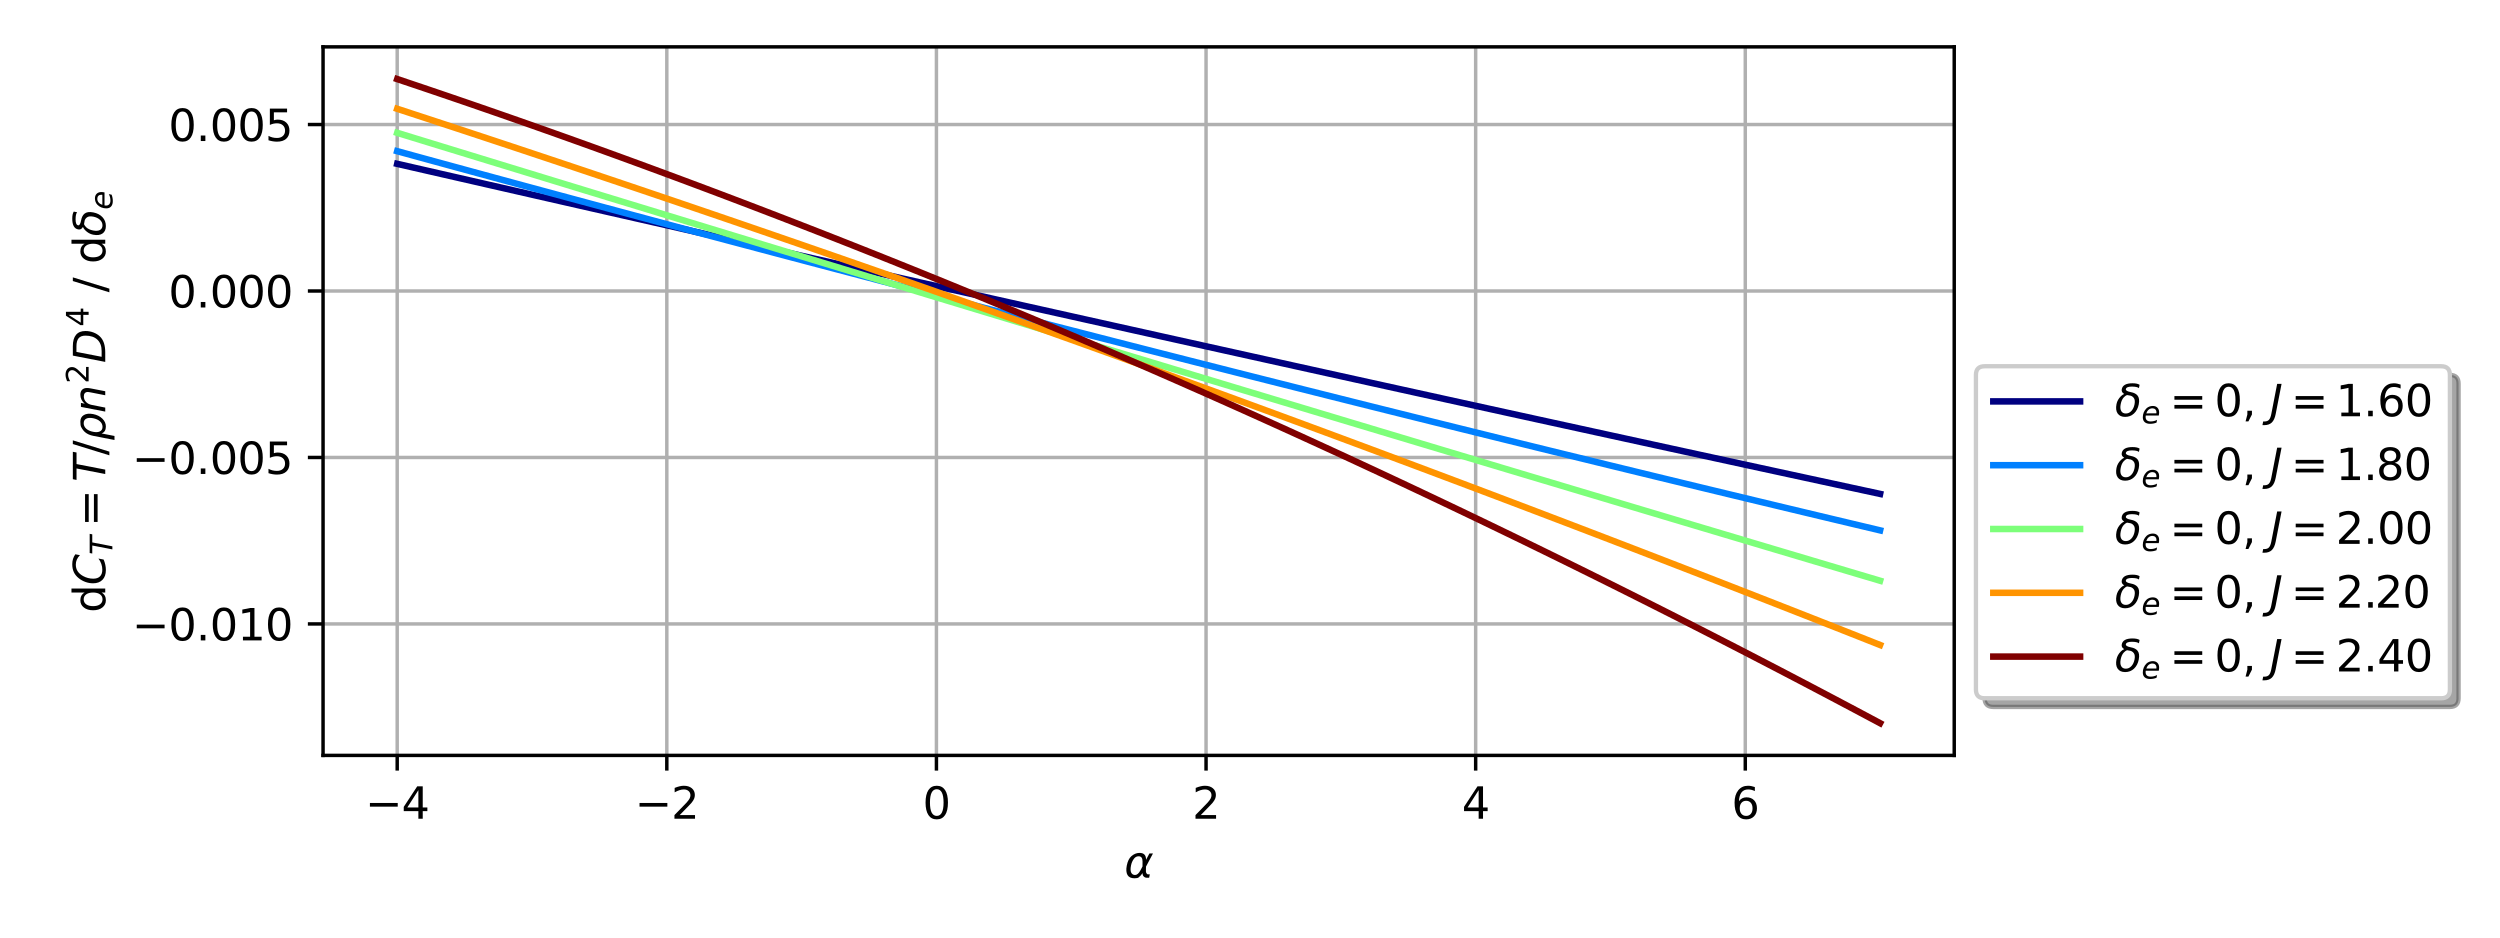 <?xml version="1.0" encoding="utf-8" standalone="no"?>
<!DOCTYPE svg PUBLIC "-//W3C//DTD SVG 1.1//EN"
  "http://www.w3.org/Graphics/SVG/1.1/DTD/svg11.dtd">
<svg xmlns:xlink="http://www.w3.org/1999/xlink" width="576pt" height="216pt" viewBox="0 0 576 216" xmlns="http://www.w3.org/2000/svg" version="1.1">
 <defs>
  <style type="text/css">*{stroke-linejoin: round; stroke-linecap: butt}</style>
 </defs>
 <g id="figure_1">
  <g id="patch_1">
   <path d="M 0 216 
L 576 216 
L 576 0 
L 0 0 
z
" style="fill: #ffffff"/>
  </g>
  <g id="axes_1">
   <g id="patch_2">
    <path d="M 74.432 174.04 
L 450.255 174.04 
L 450.255 10.8 
L 74.432 10.8 
z
" style="fill: #ffffff"/>
   </g>
   <g id="matplotlib.axis_1">
    <g id="xtick_1">
     <g id="line2d_1">
      <path d="M 91.515 174.04 
L 91.515 10.8 
" clip-path="url(#pbe94f213e1)" style="fill: none; stroke: #b0b0b0; stroke-width: 0.8; stroke-linecap: square"/>
     </g>
     <g id="line2d_2">
      <defs>
       <path id="m6ce94b0a68" d="M 0 0 
L 0 3.5 
" style="stroke: #000000; stroke-width: 0.8"/>
      </defs>
      <g>
       <use xlink:href="#m6ce94b0a68" x="91.515" y="174.04" style="stroke: #000000; stroke-width: 0.8"/>
      </g>
     </g>
     <g id="text_1">
      <!-- −4 -->
      <g transform="translate(84.144 188.638) scale(0.1 -0.1)">
       <defs>
        <path id="DejaVuSans-2212" d="M 678 2272 
L 4684 2272 
L 4684 1741 
L 678 1741 
L 678 2272 
z
" transform="scale(0.016)"/>
        <path id="DejaVuSans-34" d="M 2419 4116 
L 825 1625 
L 2419 1625 
L 2419 4116 
z
M 2253 4666 
L 3047 4666 
L 3047 1625 
L 3713 1625 
L 3713 1100 
L 3047 1100 
L 3047 0 
L 2419 0 
L 2419 1100 
L 313 1100 
L 313 1709 
L 2253 4666 
z
" transform="scale(0.016)"/>
       </defs>
       <use xlink:href="#DejaVuSans-2212"/>
       <use xlink:href="#DejaVuSans-34" x="83.789"/>
      </g>
     </g>
    </g>
    <g id="xtick_2">
     <g id="line2d_3">
      <path d="M 153.634 174.04 
L 153.634 10.8 
" clip-path="url(#pbe94f213e1)" style="fill: none; stroke: #b0b0b0; stroke-width: 0.8; stroke-linecap: square"/>
     </g>
     <g id="line2d_4">
      <g>
       <use xlink:href="#m6ce94b0a68" x="153.634" y="174.04" style="stroke: #000000; stroke-width: 0.8"/>
      </g>
     </g>
     <g id="text_2">
      <!-- −2 -->
      <g transform="translate(146.263 188.638) scale(0.1 -0.1)">
       <defs>
        <path id="DejaVuSans-32" d="M 1228 531 
L 3431 531 
L 3431 0 
L 469 0 
L 469 531 
Q 828 903 1448 1529 
Q 2069 2156 2228 2338 
Q 2531 2678 2651 2914 
Q 2772 3150 2772 3378 
Q 2772 3750 2511 3984 
Q 2250 4219 1831 4219 
Q 1534 4219 1204 4116 
Q 875 4013 500 3803 
L 500 4441 
Q 881 4594 1212 4672 
Q 1544 4750 1819 4750 
Q 2544 4750 2975 4387 
Q 3406 4025 3406 3419 
Q 3406 3131 3298 2873 
Q 3191 2616 2906 2266 
Q 2828 2175 2409 1742 
Q 1991 1309 1228 531 
z
" transform="scale(0.016)"/>
       </defs>
       <use xlink:href="#DejaVuSans-2212"/>
       <use xlink:href="#DejaVuSans-32" x="83.789"/>
      </g>
     </g>
    </g>
    <g id="xtick_3">
     <g id="line2d_5">
      <path d="M 215.754 174.04 
L 215.754 10.8 
" clip-path="url(#pbe94f213e1)" style="fill: none; stroke: #b0b0b0; stroke-width: 0.8; stroke-linecap: square"/>
     </g>
     <g id="line2d_6">
      <g>
       <use xlink:href="#m6ce94b0a68" x="215.754" y="174.04" style="stroke: #000000; stroke-width: 0.8"/>
      </g>
     </g>
     <g id="text_3">
      <!-- 0 -->
      <g transform="translate(212.573 188.638) scale(0.1 -0.1)">
       <defs>
        <path id="DejaVuSans-30" d="M 2034 4250 
Q 1547 4250 1301 3770 
Q 1056 3291 1056 2328 
Q 1056 1369 1301 889 
Q 1547 409 2034 409 
Q 2525 409 2770 889 
Q 3016 1369 3016 2328 
Q 3016 3291 2770 3770 
Q 2525 4250 2034 4250 
z
M 2034 4750 
Q 2819 4750 3233 4129 
Q 3647 3509 3647 2328 
Q 3647 1150 3233 529 
Q 2819 -91 2034 -91 
Q 1250 -91 836 529 
Q 422 1150 422 2328 
Q 422 3509 836 4129 
Q 1250 4750 2034 4750 
z
" transform="scale(0.016)"/>
       </defs>
       <use xlink:href="#DejaVuSans-30"/>
      </g>
     </g>
    </g>
    <g id="xtick_4">
     <g id="line2d_7">
      <path d="M 277.874 174.04 
L 277.874 10.8 
" clip-path="url(#pbe94f213e1)" style="fill: none; stroke: #b0b0b0; stroke-width: 0.8; stroke-linecap: square"/>
     </g>
     <g id="line2d_8">
      <g>
       <use xlink:href="#m6ce94b0a68" x="277.874" y="174.04" style="stroke: #000000; stroke-width: 0.8"/>
      </g>
     </g>
     <g id="text_4">
      <!-- 2 -->
      <g transform="translate(274.692 188.638) scale(0.1 -0.1)">
       <use xlink:href="#DejaVuSans-32"/>
      </g>
     </g>
    </g>
    <g id="xtick_5">
     <g id="line2d_9">
      <path d="M 339.993 174.04 
L 339.993 10.8 
" clip-path="url(#pbe94f213e1)" style="fill: none; stroke: #b0b0b0; stroke-width: 0.8; stroke-linecap: square"/>
     </g>
     <g id="line2d_10">
      <g>
       <use xlink:href="#m6ce94b0a68" x="339.993" y="174.04" style="stroke: #000000; stroke-width: 0.8"/>
      </g>
     </g>
     <g id="text_5">
      <!-- 4 -->
      <g transform="translate(336.812 188.638) scale(0.1 -0.1)">
       <use xlink:href="#DejaVuSans-34"/>
      </g>
     </g>
    </g>
    <g id="xtick_6">
     <g id="line2d_11">
      <path d="M 402.113 174.04 
L 402.113 10.8 
" clip-path="url(#pbe94f213e1)" style="fill: none; stroke: #b0b0b0; stroke-width: 0.8; stroke-linecap: square"/>
     </g>
     <g id="line2d_12">
      <g>
       <use xlink:href="#m6ce94b0a68" x="402.113" y="174.04" style="stroke: #000000; stroke-width: 0.8"/>
      </g>
     </g>
     <g id="text_6">
      <!-- 6 -->
      <g transform="translate(398.931 188.638) scale(0.1 -0.1)">
       <defs>
        <path id="DejaVuSans-36" d="M 2113 2584 
Q 1688 2584 1439 2293 
Q 1191 2003 1191 1497 
Q 1191 994 1439 701 
Q 1688 409 2113 409 
Q 2538 409 2786 701 
Q 3034 994 3034 1497 
Q 3034 2003 2786 2293 
Q 2538 2584 2113 2584 
z
M 3366 4563 
L 3366 3988 
Q 3128 4100 2886 4159 
Q 2644 4219 2406 4219 
Q 1781 4219 1451 3797 
Q 1122 3375 1075 2522 
Q 1259 2794 1537 2939 
Q 1816 3084 2150 3084 
Q 2853 3084 3261 2657 
Q 3669 2231 3669 1497 
Q 3669 778 3244 343 
Q 2819 -91 2113 -91 
Q 1303 -91 875 529 
Q 447 1150 447 2328 
Q 447 3434 972 4092 
Q 1497 4750 2381 4750 
Q 2619 4750 2861 4703 
Q 3103 4656 3366 4563 
z
" transform="scale(0.016)"/>
       </defs>
       <use xlink:href="#DejaVuSans-36"/>
      </g>
     </g>
    </g>
    <g id="text_7">
     <!-- $\alpha$ -->
     <g transform="translate(259.044 202.317) scale(0.1 -0.1)">
      <defs>
       <path id="DejaVuSans-Oblique-3b1" d="M 2619 1628 
L 2622 2350 
Q 2625 3088 2069 3091 
Q 1653 3094 1394 2747 
Q 1069 2319 959 1747 
Q 825 1059 994 731 
Q 1169 397 1547 397 
Q 1966 397 2319 1063 
L 2619 1628 
z
M 2166 3578 
Q 3141 3594 3128 2584 
Q 3128 2584 3616 3500 
L 4128 3500 
L 3119 1603 
L 3109 919 
Q 3109 766 3194 638 
Q 3291 488 3391 488 
L 3669 488 
L 3575 0 
L 3228 0 
Q 2934 0 2722 263 
Q 2622 394 2619 669 
Q 2416 334 2066 50 
Q 1900 -81 1453 -78 
Q 722 -72 456 397 
Q 184 884 353 1747 
Q 534 2675 1009 3097 
Q 1544 3569 2166 3578 
z
" transform="scale(0.016)"/>
      </defs>
      <use xlink:href="#DejaVuSans-Oblique-3b1" transform="translate(0 0.844)"/>
     </g>
    </g>
   </g>
   <g id="matplotlib.axis_2">
    <g id="ytick_1">
     <g id="line2d_13">
      <path d="M 74.432 143.751 
L 450.255 143.751 
" clip-path="url(#pbe94f213e1)" style="fill: none; stroke: #b0b0b0; stroke-width: 0.8; stroke-linecap: square"/>
     </g>
     <g id="line2d_14">
      <defs>
       <path id="m2f7fe1f028" d="M 0 0 
L -3.5 0 
" style="stroke: #000000; stroke-width: 0.8"/>
      </defs>
      <g>
       <use xlink:href="#m2f7fe1f028" x="74.432" y="143.751" style="stroke: #000000; stroke-width: 0.8"/>
      </g>
     </g>
     <g id="text_8">
      <!-- −0.010 -->
      <g transform="translate(30.424 147.551) scale(0.1 -0.1)">
       <defs>
        <path id="DejaVuSans-2e" d="M 684 794 
L 1344 794 
L 1344 0 
L 684 0 
L 684 794 
z
" transform="scale(0.016)"/>
        <path id="DejaVuSans-31" d="M 794 531 
L 1825 531 
L 1825 4091 
L 703 3866 
L 703 4441 
L 1819 4666 
L 2450 4666 
L 2450 531 
L 3481 531 
L 3481 0 
L 794 0 
L 794 531 
z
" transform="scale(0.016)"/>
       </defs>
       <use xlink:href="#DejaVuSans-2212"/>
       <use xlink:href="#DejaVuSans-30" x="83.789"/>
       <use xlink:href="#DejaVuSans-2e" x="147.412"/>
       <use xlink:href="#DejaVuSans-30" x="179.199"/>
       <use xlink:href="#DejaVuSans-31" x="242.822"/>
       <use xlink:href="#DejaVuSans-30" x="306.445"/>
      </g>
     </g>
    </g>
    <g id="ytick_2">
     <g id="line2d_15">
      <path d="M 74.432 105.399 
L 450.255 105.399 
" clip-path="url(#pbe94f213e1)" style="fill: none; stroke: #b0b0b0; stroke-width: 0.8; stroke-linecap: square"/>
     </g>
     <g id="line2d_16">
      <g>
       <use xlink:href="#m2f7fe1f028" x="74.432" y="105.399" style="stroke: #000000; stroke-width: 0.8"/>
      </g>
     </g>
     <g id="text_9">
      <!-- −0.005 -->
      <g transform="translate(30.424 109.199) scale(0.1 -0.1)">
       <defs>
        <path id="DejaVuSans-35" d="M 691 4666 
L 3169 4666 
L 3169 4134 
L 1269 4134 
L 1269 2991 
Q 1406 3038 1543 3061 
Q 1681 3084 1819 3084 
Q 2600 3084 3056 2656 
Q 3513 2228 3513 1497 
Q 3513 744 3044 326 
Q 2575 -91 1722 -91 
Q 1428 -91 1123 -41 
Q 819 9 494 109 
L 494 744 
Q 775 591 1075 516 
Q 1375 441 1709 441 
Q 2250 441 2565 725 
Q 2881 1009 2881 1497 
Q 2881 1984 2565 2268 
Q 2250 2553 1709 2553 
Q 1456 2553 1204 2497 
Q 953 2441 691 2322 
L 691 4666 
z
" transform="scale(0.016)"/>
       </defs>
       <use xlink:href="#DejaVuSans-2212"/>
       <use xlink:href="#DejaVuSans-30" x="83.789"/>
       <use xlink:href="#DejaVuSans-2e" x="147.412"/>
       <use xlink:href="#DejaVuSans-30" x="179.199"/>
       <use xlink:href="#DejaVuSans-30" x="242.822"/>
       <use xlink:href="#DejaVuSans-35" x="306.445"/>
      </g>
     </g>
    </g>
    <g id="ytick_3">
     <g id="line2d_17">
      <path d="M 74.432 67.047 
L 450.255 67.047 
" clip-path="url(#pbe94f213e1)" style="fill: none; stroke: #b0b0b0; stroke-width: 0.8; stroke-linecap: square"/>
     </g>
     <g id="line2d_18">
      <g>
       <use xlink:href="#m2f7fe1f028" x="74.432" y="67.047" style="stroke: #000000; stroke-width: 0.8"/>
      </g>
     </g>
     <g id="text_10">
      <!-- 0.000 -->
      <g transform="translate(38.804 70.846) scale(0.1 -0.1)">
       <use xlink:href="#DejaVuSans-30"/>
       <use xlink:href="#DejaVuSans-2e" x="63.623"/>
       <use xlink:href="#DejaVuSans-30" x="95.41"/>
       <use xlink:href="#DejaVuSans-30" x="159.033"/>
       <use xlink:href="#DejaVuSans-30" x="222.656"/>
      </g>
     </g>
    </g>
    <g id="ytick_4">
     <g id="line2d_19">
      <path d="M 74.432 28.695 
L 450.255 28.695 
" clip-path="url(#pbe94f213e1)" style="fill: none; stroke: #b0b0b0; stroke-width: 0.8; stroke-linecap: square"/>
     </g>
     <g id="line2d_20">
      <g>
       <use xlink:href="#m2f7fe1f028" x="74.432" y="28.695" style="stroke: #000000; stroke-width: 0.8"/>
      </g>
     </g>
     <g id="text_11">
      <!-- 0.005 -->
      <g transform="translate(38.804 32.494) scale(0.1 -0.1)">
       <use xlink:href="#DejaVuSans-30"/>
       <use xlink:href="#DejaVuSans-2e" x="63.623"/>
       <use xlink:href="#DejaVuSans-30" x="95.41"/>
       <use xlink:href="#DejaVuSans-30" x="159.033"/>
       <use xlink:href="#DejaVuSans-35" x="222.656"/>
      </g>
     </g>
    </g>
    <g id="text_12">
     <!-- d$C_T = T / \rho n^2 D^4$ / d$\delta_e$ -->
     <g transform="translate(24.324 141.17) rotate(-90) scale(0.1 -0.1)">
      <defs>
       <path id="DejaVuSans-64" d="M 2906 2969 
L 2906 4863 
L 3481 4863 
L 3481 0 
L 2906 0 
L 2906 525 
Q 2725 213 2448 61 
Q 2172 -91 1784 -91 
Q 1150 -91 751 415 
Q 353 922 353 1747 
Q 353 2572 751 3078 
Q 1150 3584 1784 3584 
Q 2172 3584 2448 3432 
Q 2725 3281 2906 2969 
z
M 947 1747 
Q 947 1113 1208 752 
Q 1469 391 1925 391 
Q 2381 391 2643 752 
Q 2906 1113 2906 1747 
Q 2906 2381 2643 2742 
Q 2381 3103 1925 3103 
Q 1469 3103 1208 2742 
Q 947 2381 947 1747 
z
" transform="scale(0.016)"/>
       <path id="DejaVuSans-Oblique-43" d="M 4447 4306 
L 4319 3641 
Q 4019 3944 3683 4091 
Q 3347 4238 2956 4238 
Q 2422 4238 2017 3981 
Q 1613 3725 1319 3200 
Q 1131 2863 1032 2486 
Q 934 2109 934 1728 
Q 934 1091 1264 756 
Q 1594 422 2222 422 
Q 2656 422 3056 561 
Q 3456 700 3834 978 
L 3688 231 
Q 3316 72 2936 -9 
Q 2556 -91 2175 -91 
Q 1278 -91 773 396 
Q 269 884 269 1753 
Q 269 2309 461 2846 
Q 653 3384 1013 3828 
Q 1394 4300 1883 4525 
Q 2372 4750 3022 4750 
Q 3422 4750 3780 4639 
Q 4138 4528 4447 4306 
z
" transform="scale(0.016)"/>
       <path id="DejaVuSans-Oblique-54" d="M 378 4666 
L 4325 4666 
L 4225 4134 
L 2559 4134 
L 1759 0 
L 1125 0 
L 1925 4134 
L 275 4134 
L 378 4666 
z
" transform="scale(0.016)"/>
       <path id="DejaVuSans-3d" d="M 678 2906 
L 4684 2906 
L 4684 2381 
L 678 2381 
L 678 2906 
z
M 678 1631 
L 4684 1631 
L 4684 1100 
L 678 1100 
L 678 1631 
z
" transform="scale(0.016)"/>
       <path id="DejaVuSans-2f" d="M 1625 4666 
L 2156 4666 
L 531 -594 
L 0 -594 
L 1625 4666 
z
" transform="scale(0.016)"/>
       <path id="DejaVuSans-Oblique-3c1" d="M 1203 2875 
Q 1453 3194 1981 3475 
Q 2188 3584 2756 3584 
Q 3394 3584 3694 3078 
Q 3994 2572 3834 1747 
Q 3672 922 3175 415 
Q 2678 -91 2041 -91 
Q 1656 -91 1409 63 
Q 1163 213 1044 525 
L 681 -1331 
L 103 -1331 
L 697 1716 
Q 838 2438 1203 2875 
z
M 3238 1747 
Q 3359 2381 3169 2744 
Q 2978 3103 2522 3103 
Q 2066 3103 1734 2744 
Q 1403 2381 1281 1747 
Q 1156 1113 1347 750 
Q 1538 391 1994 391 
Q 2450 391 2781 750 
Q 3113 1113 3238 1747 
z
" transform="scale(0.016)"/>
       <path id="DejaVuSans-Oblique-6e" d="M 3566 2113 
L 3156 0 
L 2578 0 
L 2988 2091 
Q 3016 2238 3031 2350 
Q 3047 2463 3047 2528 
Q 3047 2791 2881 2937 
Q 2716 3084 2419 3084 
Q 1956 3084 1622 2776 
Q 1288 2469 1184 1941 
L 800 0 
L 225 0 
L 903 3500 
L 1478 3500 
L 1363 2950 
Q 1603 3253 1940 3418 
Q 2278 3584 2650 3584 
Q 3113 3584 3367 3334 
Q 3622 3084 3622 2631 
Q 3622 2519 3608 2391 
Q 3594 2263 3566 2113 
z
" transform="scale(0.016)"/>
       <path id="DejaVuSans-Oblique-44" d="M 1081 4666 
L 2438 4666 
Q 3519 4666 4070 4208 
Q 4622 3750 4622 2847 
Q 4622 2250 4412 1698 
Q 4203 1147 3834 769 
Q 3463 381 2891 190 
Q 2319 0 1538 0 
L 172 0 
L 1081 4666 
z
M 1613 4147 
L 909 519 
L 1734 519 
Q 2794 519 3375 1128 
Q 3956 1738 3956 2847 
Q 3956 3519 3581 3833 
Q 3206 4147 2406 4147 
L 1613 4147 
z
" transform="scale(0.016)"/>
       <path id="DejaVuSans-20" transform="scale(0.016)"/>
       <path id="DejaVuSans-Oblique-3b4" d="M 3472 4053 
Q 3197 4272 2450 4272 
Q 1659 4272 1588 3906 
Q 1531 3619 2328 3469 
Q 2953 3353 3253 3003 
Q 3616 2581 3447 1716 
Q 3284 888 2763 400 
Q 2238 -91 1488 -91 
Q 741 -91 406 400 
Q 72 888 241 1747 
Q 363 2384 891 2900 
Q 1097 3100 1353 3213 
Q 913 3459 1000 3900 
Q 1166 4750 2544 4750 
Q 3234 4750 3566 4531 
L 3472 4053 
z
M 1753 3056 
Q 1525 2966 1306 2738 
Q 969 2384 847 1747 
Q 722 1113 919 756 
Q 1119 397 1584 397 
Q 2044 397 2381 759 
Q 2722 1122 2838 1716 
Q 2956 2338 2731 2638 
Q 2491 2959 2103 2994 
Q 1906 3013 1753 3056 
z
" transform="scale(0.016)"/>
       <path id="DejaVuSans-Oblique-65" d="M 3078 2063 
Q 3088 2113 3092 2166 
Q 3097 2219 3097 2272 
Q 3097 2653 2873 2875 
Q 2650 3097 2266 3097 
Q 1838 3097 1509 2826 
Q 1181 2556 1013 2059 
L 3078 2063 
z
M 3578 1613 
L 903 1613 
Q 884 1494 878 1425 
Q 872 1356 872 1306 
Q 872 872 1139 634 
Q 1406 397 1894 397 
Q 2269 397 2603 481 
Q 2938 566 3225 728 
L 3116 159 
Q 2806 34 2476 -28 
Q 2147 -91 1806 -91 
Q 1078 -91 686 257 
Q 294 606 294 1247 
Q 294 1794 489 2264 
Q 684 2734 1063 3103 
Q 1306 3334 1642 3459 
Q 1978 3584 2356 3584 
Q 2950 3584 3301 3228 
Q 3653 2872 3653 2272 
Q 3653 2128 3634 1964 
Q 3616 1800 3578 1613 
z
" transform="scale(0.016)"/>
      </defs>
      <use xlink:href="#DejaVuSans-64" transform="translate(0 0.766)"/>
      <use xlink:href="#DejaVuSans-Oblique-43" transform="translate(63.477 0.766)"/>
      <use xlink:href="#DejaVuSans-Oblique-54" transform="translate(133.301 -15.641) scale(0.7)"/>
      <use xlink:href="#DejaVuSans-3d" transform="translate(198.276 0.766)"/>
      <use xlink:href="#DejaVuSans-Oblique-54" transform="translate(301.548 0.766)"/>
      <use xlink:href="#DejaVuSans-2f" transform="translate(362.632 0.766)"/>
      <use xlink:href="#DejaVuSans-Oblique-3c1" transform="translate(396.323 0.766)"/>
      <use xlink:href="#DejaVuSans-Oblique-6e" transform="translate(459.8 0.766)"/>
      <use xlink:href="#DejaVuSans-32" transform="translate(527.829 39.047) scale(0.7)"/>
      <use xlink:href="#DejaVuSans-Oblique-44" transform="translate(575.099 0.766)"/>
      <use xlink:href="#DejaVuSans-34" transform="translate(659.118 39.047) scale(0.7)"/>
      <use xlink:href="#DejaVuSans-20" transform="translate(706.388 0.766)"/>
      <use xlink:href="#DejaVuSans-2f" transform="translate(738.175 0.766)"/>
      <use xlink:href="#DejaVuSans-20" transform="translate(771.867 0.766)"/>
      <use xlink:href="#DejaVuSans-64" transform="translate(803.654 0.766)"/>
      <use xlink:href="#DejaVuSans-Oblique-3b4" transform="translate(867.131 0.766)"/>
      <use xlink:href="#DejaVuSans-Oblique-65" transform="translate(928.312 -15.641) scale(0.7)"/>
     </g>
    </g>
   </g>
   <g id="line2d_21">
    <path d="M 91.515 37.749 
L 94.966 38.54 
L 98.417 39.33 
L 101.868 40.12 
L 105.319 40.909 
L 108.77 41.698 
L 112.221 42.486 
L 115.672 43.274 
L 119.124 44.062 
L 122.575 44.849 
L 126.026 45.635 
L 129.477 46.421 
L 132.928 47.207 
L 136.379 47.992 
L 139.83 48.777 
L 143.281 49.561 
L 146.732 50.345 
L 150.183 51.128 
L 153.634 51.911 
L 157.086 52.693 
L 160.537 53.475 
L 163.988 54.257 
L 167.439 55.038 
L 170.89 55.818 
L 174.341 56.598 
L 177.792 57.378 
L 181.243 58.157 
L 184.694 58.936 
L 188.145 59.714 
L 191.596 60.492 
L 195.047 61.269 
L 198.499 62.046 
L 201.95 62.822 
L 205.401 63.598 
L 208.852 64.374 
L 212.303 65.149 
L 215.754 65.923 
L 219.205 66.698 
L 222.656 67.471 
L 226.107 68.244 
L 229.558 69.017 
L 233.009 69.79 
L 236.46 70.561 
L 239.912 71.333 
L 243.363 72.104 
L 246.814 72.874 
L 250.265 73.644 
L 253.716 74.414 
L 257.167 75.183 
L 260.618 75.951 
L 264.069 76.719 
L 267.52 77.487 
L 270.971 78.254 
L 274.422 79.021 
L 277.874 79.788 
L 281.325 80.553 
L 284.776 81.319 
L 288.227 82.084 
L 291.678 82.848 
L 295.129 83.612 
L 298.58 84.376 
L 302.031 85.139 
L 305.482 85.902 
L 308.933 86.664 
L 312.384 87.426 
L 315.835 88.187 
L 319.287 88.948 
L 322.738 89.708 
L 326.189 90.468 
L 329.64 91.227 
L 333.091 91.986 
L 336.542 92.745 
L 339.993 93.503 
L 343.444 94.26 
L 346.895 95.018 
L 350.346 95.774 
L 353.797 96.531 
L 357.248 97.286 
L 360.7 98.042 
L 364.151 98.796 
L 367.602 99.551 
L 371.053 100.305 
L 374.504 101.058 
L 377.955 101.811 
L 381.406 102.564 
L 384.857 103.316 
L 388.308 104.068 
L 391.759 104.819 
L 395.21 105.57 
L 398.662 106.32 
L 402.113 107.07 
L 405.564 107.819 
L 409.015 108.568 
L 412.466 109.316 
L 415.917 110.064 
L 419.368 110.812 
L 422.819 111.559 
L 426.27 112.305 
L 429.721 113.052 
L 433.172 113.797 
" clip-path="url(#pbe94f213e1)" style="fill: none; stroke: #000080; stroke-width: 1.5; stroke-linecap: square"/>
   </g>
   <g id="line2d_22">
    <path d="M 91.515 34.83 
L 94.966 35.776 
L 98.417 36.721 
L 101.868 37.664 
L 105.319 38.605 
L 108.77 39.546 
L 112.221 40.485 
L 115.672 41.423 
L 119.124 42.36 
L 122.575 43.295 
L 126.026 44.229 
L 129.477 45.162 
L 132.928 46.093 
L 136.379 47.023 
L 139.83 47.952 
L 143.281 48.88 
L 146.732 49.806 
L 150.183 50.731 
L 153.634 51.655 
L 157.086 52.577 
L 160.537 53.499 
L 163.988 54.419 
L 167.439 55.337 
L 170.89 56.254 
L 174.341 57.17 
L 177.792 58.085 
L 181.243 58.999 
L 184.694 59.911 
L 188.145 60.822 
L 191.596 61.731 
L 195.047 62.639 
L 198.499 63.546 
L 201.95 64.452 
L 205.401 65.356 
L 208.852 66.26 
L 212.303 67.161 
L 215.754 68.062 
L 219.205 68.961 
L 222.656 69.859 
L 226.107 70.756 
L 229.558 71.651 
L 233.009 72.545 
L 236.46 73.438 
L 239.912 74.33 
L 243.363 75.22 
L 246.814 76.109 
L 250.265 76.996 
L 253.716 77.883 
L 257.167 78.768 
L 260.618 79.652 
L 264.069 80.534 
L 267.52 81.415 
L 270.971 82.295 
L 274.422 83.174 
L 277.874 84.051 
L 281.325 84.927 
L 284.776 85.802 
L 288.227 86.675 
L 291.678 87.548 
L 295.129 88.418 
L 298.58 89.288 
L 302.031 90.156 
L 305.482 91.023 
L 308.933 91.889 
L 312.384 92.754 
L 315.835 93.617 
L 319.287 94.479 
L 322.738 95.339 
L 326.189 96.198 
L 329.64 97.056 
L 333.091 97.913 
L 336.542 98.769 
L 339.993 99.623 
L 343.444 100.475 
L 346.895 101.327 
L 350.346 102.177 
L 353.797 103.026 
L 357.248 103.874 
L 360.7 104.72 
L 364.151 105.565 
L 367.602 106.409 
L 371.053 107.252 
L 374.504 108.093 
L 377.955 108.933 
L 381.406 109.772 
L 384.857 110.609 
L 388.308 111.445 
L 391.759 112.28 
L 395.21 113.113 
L 398.662 113.946 
L 402.113 114.776 
L 405.564 115.606 
L 409.015 116.434 
L 412.466 117.262 
L 415.917 118.087 
L 419.368 118.912 
L 422.819 119.735 
L 426.27 120.557 
L 429.721 121.377 
L 433.172 122.197 
" clip-path="url(#pbe94f213e1)" style="fill: none; stroke: #0080ff; stroke-width: 1.5; stroke-linecap: square"/>
   </g>
   <g id="line2d_23">
    <path d="M 91.515 30.603 
L 94.966 31.661 
L 98.417 32.719 
L 101.868 33.777 
L 105.319 34.834 
L 108.77 35.891 
L 112.221 36.948 
L 115.672 38.005 
L 119.124 39.061 
L 122.575 40.117 
L 126.026 41.172 
L 129.477 42.227 
L 132.928 43.282 
L 136.379 44.337 
L 139.83 45.391 
L 143.281 46.445 
L 146.732 47.498 
L 150.183 48.551 
L 153.634 49.604 
L 157.086 50.657 
L 160.537 51.709 
L 163.988 52.761 
L 167.439 53.812 
L 170.89 54.864 
L 174.341 55.914 
L 177.792 56.965 
L 181.243 58.015 
L 184.694 59.065 
L 188.145 60.115 
L 191.596 61.164 
L 195.047 62.213 
L 198.499 63.262 
L 201.95 64.31 
L 205.401 65.358 
L 208.852 66.405 
L 212.303 67.453 
L 215.754 68.5 
L 219.205 69.546 
L 222.656 70.593 
L 226.107 71.639 
L 229.558 72.684 
L 233.009 73.73 
L 236.46 74.775 
L 239.912 75.819 
L 243.363 76.864 
L 246.814 77.908 
L 250.265 78.952 
L 253.716 79.995 
L 257.167 81.038 
L 260.618 82.081 
L 264.069 83.123 
L 267.52 84.165 
L 270.971 85.207 
L 274.422 86.248 
L 277.874 87.289 
L 281.325 88.33 
L 284.776 89.371 
L 288.227 90.411 
L 291.678 91.451 
L 295.129 92.49 
L 298.58 93.529 
L 302.031 94.568 
L 305.482 95.606 
L 308.933 96.645 
L 312.384 97.682 
L 315.835 98.72 
L 319.287 99.757 
L 322.738 100.794 
L 326.189 101.83 
L 329.64 102.867 
L 333.091 103.903 
L 336.542 104.938 
L 339.993 105.973 
L 343.444 107.008 
L 346.895 108.043 
L 350.346 109.077 
L 353.797 110.111 
L 357.248 111.144 
L 360.7 112.178 
L 364.151 113.211 
L 367.602 114.243 
L 371.053 115.275 
L 374.504 116.307 
L 377.955 117.339 
L 381.406 118.37 
L 384.857 119.401 
L 388.308 120.432 
L 391.759 121.462 
L 395.21 122.492 
L 398.662 123.522 
L 402.113 124.551 
L 405.564 125.58 
L 409.015 126.609 
L 412.466 127.637 
L 415.917 128.665 
L 419.368 129.693 
L 422.819 130.72 
L 426.27 131.747 
L 429.721 132.774 
L 433.172 133.8 
" clip-path="url(#pbe94f213e1)" style="fill: none; stroke: #7dff7a; stroke-width: 1.5; stroke-linecap: square"/>
   </g>
   <g id="line2d_24">
    <path d="M 91.515 25.066 
L 94.966 26.195 
L 98.417 27.326 
L 101.868 28.46 
L 105.319 29.596 
L 108.77 30.735 
L 112.221 31.876 
L 115.672 33.019 
L 119.124 34.165 
L 122.575 35.314 
L 126.026 36.464 
L 129.477 37.618 
L 132.928 38.773 
L 136.379 39.931 
L 139.83 41.092 
L 143.281 42.255 
L 146.732 43.42 
L 150.183 44.588 
L 153.634 45.758 
L 157.086 46.931 
L 160.537 48.106 
L 163.988 49.283 
L 167.439 50.463 
L 170.89 51.645 
L 174.341 52.83 
L 177.792 54.017 
L 181.243 55.207 
L 184.694 56.399 
L 188.145 57.594 
L 191.596 58.791 
L 195.047 59.99 
L 198.499 61.192 
L 201.95 62.396 
L 205.401 63.603 
L 208.852 64.812 
L 212.303 66.023 
L 215.754 67.237 
L 219.205 68.453 
L 222.656 69.672 
L 226.107 70.893 
L 229.558 72.117 
L 233.009 73.343 
L 236.46 74.571 
L 239.912 75.802 
L 243.363 77.036 
L 246.814 78.271 
L 250.265 79.51 
L 253.716 80.75 
L 257.167 81.993 
L 260.618 83.239 
L 264.069 84.487 
L 267.52 85.737 
L 270.971 86.99 
L 274.422 88.245 
L 277.874 89.503 
L 281.325 90.763 
L 284.776 92.025 
L 288.227 93.29 
L 291.678 94.557 
L 295.129 95.827 
L 298.58 97.099 
L 302.031 98.374 
L 305.482 99.651 
L 308.933 100.93 
L 312.384 102.212 
L 315.835 103.497 
L 319.287 104.783 
L 322.738 106.073 
L 326.189 107.364 
L 329.64 108.658 
L 333.091 109.955 
L 336.542 111.253 
L 339.993 112.555 
L 343.444 113.859 
L 346.895 115.165 
L 350.346 116.473 
L 353.797 117.784 
L 357.248 119.098 
L 360.7 120.414 
L 364.151 121.732 
L 367.602 123.053 
L 371.053 124.376 
L 374.504 125.702 
L 377.955 127.03 
L 381.406 128.36 
L 384.857 129.693 
L 388.308 131.028 
L 391.759 132.366 
L 395.21 133.706 
L 398.662 135.049 
L 402.113 136.394 
L 405.564 137.741 
L 409.015 139.091 
L 412.466 140.443 
L 415.917 141.798 
L 419.368 143.155 
L 422.819 144.515 
L 426.27 145.877 
L 429.721 147.241 
L 433.172 148.608 
" clip-path="url(#pbe94f213e1)" style="fill: none; stroke: #ff9400; stroke-width: 1.5; stroke-linecap: square"/>
   </g>
   <g id="line2d_25">
    <path d="M 91.515 18.22 
L 94.966 19.377 
L 98.417 20.541 
L 101.868 21.713 
L 105.319 22.891 
L 108.77 24.076 
L 112.221 25.268 
L 115.672 26.467 
L 119.124 27.673 
L 122.575 28.886 
L 126.026 30.106 
L 129.477 31.333 
L 132.928 32.567 
L 136.379 33.808 
L 139.83 35.056 
L 143.281 36.31 
L 146.732 37.572 
L 150.183 38.841 
L 153.634 40.117 
L 157.086 41.4 
L 160.537 42.689 
L 163.988 43.986 
L 167.439 45.29 
L 170.89 46.6 
L 174.341 47.918 
L 177.792 49.243 
L 181.243 50.574 
L 184.694 51.913 
L 188.145 53.258 
L 191.596 54.611 
L 195.047 55.97 
L 198.499 57.337 
L 201.95 58.71 
L 205.401 60.091 
L 208.852 61.478 
L 212.303 62.872 
L 215.754 64.274 
L 219.205 65.682 
L 222.656 67.097 
L 226.107 68.519 
L 229.558 69.949 
L 233.009 71.385 
L 236.46 72.828 
L 239.912 74.278 
L 243.363 75.735 
L 246.814 77.2 
L 250.265 78.671 
L 253.716 80.149 
L 257.167 81.634 
L 260.618 83.126 
L 264.069 84.625 
L 267.52 86.131 
L 270.971 87.644 
L 274.422 89.164 
L 277.874 90.69 
L 281.325 92.224 
L 284.776 93.765 
L 288.227 95.313 
L 291.678 96.868 
L 295.129 98.429 
L 298.58 99.998 
L 302.031 101.574 
L 305.482 103.157 
L 308.933 104.746 
L 312.384 106.343 
L 315.835 107.947 
L 319.287 109.557 
L 322.738 111.175 
L 326.189 112.799 
L 329.64 114.431 
L 333.091 116.069 
L 336.542 117.715 
L 339.993 119.367 
L 343.444 121.027 
L 346.895 122.693 
L 350.346 124.366 
L 353.797 126.047 
L 357.248 127.734 
L 360.7 129.428 
L 364.151 131.13 
L 367.602 132.838 
L 371.053 134.553 
L 374.504 136.275 
L 377.955 138.005 
L 381.406 139.741 
L 384.857 141.484 
L 388.308 143.234 
L 391.759 144.991 
L 395.21 146.755 
L 398.662 148.526 
L 402.113 150.304 
L 405.564 152.089 
L 409.015 153.881 
L 412.466 155.68 
L 415.917 157.486 
L 419.368 159.299 
L 422.819 161.119 
L 426.27 162.945 
L 429.721 164.779 
L 433.172 166.62 
" clip-path="url(#pbe94f213e1)" style="fill: none; stroke: #800000; stroke-width: 1.5; stroke-linecap: square"/>
   </g>
   <g id="patch_3">
    <path d="M 74.432 174.04 
L 74.432 10.8 
" style="fill: none; stroke: #000000; stroke-width: 0.8; stroke-linejoin: miter; stroke-linecap: square"/>
   </g>
   <g id="patch_4">
    <path d="M 450.255 174.04 
L 450.255 10.8 
" style="fill: none; stroke: #000000; stroke-width: 0.8; stroke-linejoin: miter; stroke-linecap: square"/>
   </g>
   <g id="patch_5">
    <path d="M 74.432 174.04 
L 450.255 174.04 
" style="fill: none; stroke: #000000; stroke-width: 0.8; stroke-linejoin: miter; stroke-linecap: square"/>
   </g>
   <g id="patch_6">
    <path d="M 74.432 10.8 
L 450.255 10.8 
" style="fill: none; stroke: #000000; stroke-width: 0.8; stroke-linejoin: miter; stroke-linecap: square"/>
   </g>
   <g id="legend_1">
    <g id="patch_7">
     <path d="M 459.255 162.878 
L 564.455 162.878 
Q 566.455 162.878 566.455 160.878 
L 566.455 88.386 
Q 566.455 86.386 564.455 86.386 
L 459.255 86.386 
Q 457.255 86.386 457.255 88.386 
L 457.255 160.878 
Q 457.255 162.878 459.255 162.878 
z
" style="fill: #4d4d4d; opacity: 0.5; stroke: #4d4d4d; stroke-linejoin: miter"/>
    </g>
    <g id="patch_8">
     <path d="M 457.255 160.878 
L 562.455 160.878 
Q 564.455 160.878 564.455 158.878 
L 564.455 86.386 
Q 564.455 84.386 562.455 84.386 
L 457.255 84.386 
Q 455.255 84.386 455.255 86.386 
L 455.255 158.878 
Q 455.255 160.878 457.255 160.878 
z
" style="fill: #ffffff; stroke: #cccccc; stroke-linejoin: miter"/>
    </g>
    <g id="line2d_26">
     <path d="M 459.255 92.484 
L 469.255 92.484 
L 479.255 92.484 
" style="fill: none; stroke: #000080; stroke-width: 1.5; stroke-linecap: square"/>
    </g>
    <g id="text_13">
     <!-- $\delta_e = 0$, $J = 1.60$ -->
     <g transform="translate(487.255 95.984) scale(0.1 -0.1)">
      <defs>
       <path id="DejaVuSans-2c" d="M 750 794 
L 1409 794 
L 1409 256 
L 897 -744 
L 494 -744 
L 750 256 
L 750 794 
z
" transform="scale(0.016)"/>
       <path id="DejaVuSans-Oblique-4a" d="M 1069 4666 
L 1703 4666 
L 856 325 
Q 691 -522 298 -901 
Q -94 -1281 -800 -1281 
L -1050 -1281 
L -947 -750 
L -750 -750 
Q -328 -750 -109 -509 
Q 109 -269 225 325 
L 1069 4666 
z
" transform="scale(0.016)"/>
      </defs>
      <use xlink:href="#DejaVuSans-Oblique-3b4" transform="translate(0 0.781)"/>
      <use xlink:href="#DejaVuSans-Oblique-65" transform="translate(61.182 -15.625) scale(0.7)"/>
      <use xlink:href="#DejaVuSans-3d" transform="translate(126.465 0.781)"/>
      <use xlink:href="#DejaVuSans-30" transform="translate(229.736 0.781)"/>
      <use xlink:href="#DejaVuSans-2c" transform="translate(293.359 0.781)"/>
      <use xlink:href="#DejaVuSans-20" transform="translate(325.146 0.781)"/>
      <use xlink:href="#DejaVuSans-Oblique-4a" transform="translate(356.934 0.781)"/>
      <use xlink:href="#DejaVuSans-3d" transform="translate(405.908 0.781)"/>
      <use xlink:href="#DejaVuSans-31" transform="translate(509.18 0.781)"/>
      <use xlink:href="#DejaVuSans-2e" transform="translate(572.803 0.781)"/>
      <use xlink:href="#DejaVuSans-36" transform="translate(604.59 0.781)"/>
      <use xlink:href="#DejaVuSans-30" transform="translate(668.213 0.781)"/>
     </g>
    </g>
    <g id="line2d_27">
     <path d="M 459.255 107.183 
L 469.255 107.183 
L 479.255 107.183 
" style="fill: none; stroke: #0080ff; stroke-width: 1.5; stroke-linecap: square"/>
    </g>
    <g id="text_14">
     <!-- $\delta_e = 0$, $J = 1.80$ -->
     <g transform="translate(487.255 110.683) scale(0.1 -0.1)">
      <defs>
       <path id="DejaVuSans-38" d="M 2034 2216 
Q 1584 2216 1326 1975 
Q 1069 1734 1069 1313 
Q 1069 891 1326 650 
Q 1584 409 2034 409 
Q 2484 409 2743 651 
Q 3003 894 3003 1313 
Q 3003 1734 2745 1975 
Q 2488 2216 2034 2216 
z
M 1403 2484 
Q 997 2584 770 2862 
Q 544 3141 544 3541 
Q 544 4100 942 4425 
Q 1341 4750 2034 4750 
Q 2731 4750 3128 4425 
Q 3525 4100 3525 3541 
Q 3525 3141 3298 2862 
Q 3072 2584 2669 2484 
Q 3125 2378 3379 2068 
Q 3634 1759 3634 1313 
Q 3634 634 3220 271 
Q 2806 -91 2034 -91 
Q 1263 -91 848 271 
Q 434 634 434 1313 
Q 434 1759 690 2068 
Q 947 2378 1403 2484 
z
M 1172 3481 
Q 1172 3119 1398 2916 
Q 1625 2713 2034 2713 
Q 2441 2713 2670 2916 
Q 2900 3119 2900 3481 
Q 2900 3844 2670 4047 
Q 2441 4250 2034 4250 
Q 1625 4250 1398 4047 
Q 1172 3844 1172 3481 
z
" transform="scale(0.016)"/>
      </defs>
      <use xlink:href="#DejaVuSans-Oblique-3b4" transform="translate(0 0.781)"/>
      <use xlink:href="#DejaVuSans-Oblique-65" transform="translate(61.182 -15.625) scale(0.7)"/>
      <use xlink:href="#DejaVuSans-3d" transform="translate(126.465 0.781)"/>
      <use xlink:href="#DejaVuSans-30" transform="translate(229.736 0.781)"/>
      <use xlink:href="#DejaVuSans-2c" transform="translate(293.359 0.781)"/>
      <use xlink:href="#DejaVuSans-20" transform="translate(325.146 0.781)"/>
      <use xlink:href="#DejaVuSans-Oblique-4a" transform="translate(356.934 0.781)"/>
      <use xlink:href="#DejaVuSans-3d" transform="translate(405.908 0.781)"/>
      <use xlink:href="#DejaVuSans-31" transform="translate(509.18 0.781)"/>
      <use xlink:href="#DejaVuSans-2e" transform="translate(572.803 0.781)"/>
      <use xlink:href="#DejaVuSans-38" transform="translate(601.965 0.781)"/>
      <use xlink:href="#DejaVuSans-30" transform="translate(665.588 0.781)"/>
     </g>
    </g>
    <g id="line2d_28">
     <path d="M 459.255 121.881 
L 469.255 121.881 
L 479.255 121.881 
" style="fill: none; stroke: #7dff7a; stroke-width: 1.5; stroke-linecap: square"/>
    </g>
    <g id="text_15">
     <!-- $\delta_e = 0$, $J = 2.00$ -->
     <g transform="translate(487.255 125.381) scale(0.1 -0.1)">
      <use xlink:href="#DejaVuSans-Oblique-3b4" transform="translate(0 0.781)"/>
      <use xlink:href="#DejaVuSans-Oblique-65" transform="translate(61.182 -15.625) scale(0.7)"/>
      <use xlink:href="#DejaVuSans-3d" transform="translate(126.465 0.781)"/>
      <use xlink:href="#DejaVuSans-30" transform="translate(229.736 0.781)"/>
      <use xlink:href="#DejaVuSans-2c" transform="translate(293.359 0.781)"/>
      <use xlink:href="#DejaVuSans-20" transform="translate(325.146 0.781)"/>
      <use xlink:href="#DejaVuSans-Oblique-4a" transform="translate(356.934 0.781)"/>
      <use xlink:href="#DejaVuSans-3d" transform="translate(405.908 0.781)"/>
      <use xlink:href="#DejaVuSans-32" transform="translate(509.18 0.781)"/>
      <use xlink:href="#DejaVuSans-2e" transform="translate(572.803 0.781)"/>
      <use xlink:href="#DejaVuSans-30" transform="translate(604.59 0.781)"/>
      <use xlink:href="#DejaVuSans-30" transform="translate(668.213 0.781)"/>
     </g>
    </g>
    <g id="line2d_29">
     <path d="M 459.255 136.58 
L 469.255 136.58 
L 479.255 136.58 
" style="fill: none; stroke: #ff9400; stroke-width: 1.5; stroke-linecap: square"/>
    </g>
    <g id="text_16">
     <!-- $\delta_e = 0$, $J = 2.20$ -->
     <g transform="translate(487.255 140.08) scale(0.1 -0.1)">
      <use xlink:href="#DejaVuSans-Oblique-3b4" transform="translate(0 0.781)"/>
      <use xlink:href="#DejaVuSans-Oblique-65" transform="translate(61.182 -15.625) scale(0.7)"/>
      <use xlink:href="#DejaVuSans-3d" transform="translate(126.465 0.781)"/>
      <use xlink:href="#DejaVuSans-30" transform="translate(229.736 0.781)"/>
      <use xlink:href="#DejaVuSans-2c" transform="translate(293.359 0.781)"/>
      <use xlink:href="#DejaVuSans-20" transform="translate(325.146 0.781)"/>
      <use xlink:href="#DejaVuSans-Oblique-4a" transform="translate(356.934 0.781)"/>
      <use xlink:href="#DejaVuSans-3d" transform="translate(405.908 0.781)"/>
      <use xlink:href="#DejaVuSans-32" transform="translate(509.18 0.781)"/>
      <use xlink:href="#DejaVuSans-2e" transform="translate(572.803 0.781)"/>
      <use xlink:href="#DejaVuSans-32" transform="translate(599.09 0.781)"/>
      <use xlink:href="#DejaVuSans-30" transform="translate(662.713 0.781)"/>
     </g>
    </g>
    <g id="line2d_30">
     <path d="M 459.255 151.278 
L 469.255 151.278 
L 479.255 151.278 
" style="fill: none; stroke: #800000; stroke-width: 1.5; stroke-linecap: square"/>
    </g>
    <g id="text_17">
     <!-- $\delta_e = 0$, $J = 2.40$ -->
     <g transform="translate(487.255 154.778) scale(0.1 -0.1)">
      <use xlink:href="#DejaVuSans-Oblique-3b4" transform="translate(0 0.781)"/>
      <use xlink:href="#DejaVuSans-Oblique-65" transform="translate(61.182 -15.625) scale(0.7)"/>
      <use xlink:href="#DejaVuSans-3d" transform="translate(126.465 0.781)"/>
      <use xlink:href="#DejaVuSans-30" transform="translate(229.736 0.781)"/>
      <use xlink:href="#DejaVuSans-2c" transform="translate(293.359 0.781)"/>
      <use xlink:href="#DejaVuSans-20" transform="translate(325.146 0.781)"/>
      <use xlink:href="#DejaVuSans-Oblique-4a" transform="translate(356.934 0.781)"/>
      <use xlink:href="#DejaVuSans-3d" transform="translate(405.908 0.781)"/>
      <use xlink:href="#DejaVuSans-32" transform="translate(509.18 0.781)"/>
      <use xlink:href="#DejaVuSans-2e" transform="translate(572.803 0.781)"/>
      <use xlink:href="#DejaVuSans-34" transform="translate(604.59 0.781)"/>
      <use xlink:href="#DejaVuSans-30" transform="translate(668.213 0.781)"/>
     </g>
    </g>
   </g>
  </g>
 </g>
 <defs>
  <clipPath id="pbe94f213e1">
   <rect x="74.432" y="10.8" width="375.823" height="163.24"/>
  </clipPath>
 </defs>
</svg>
